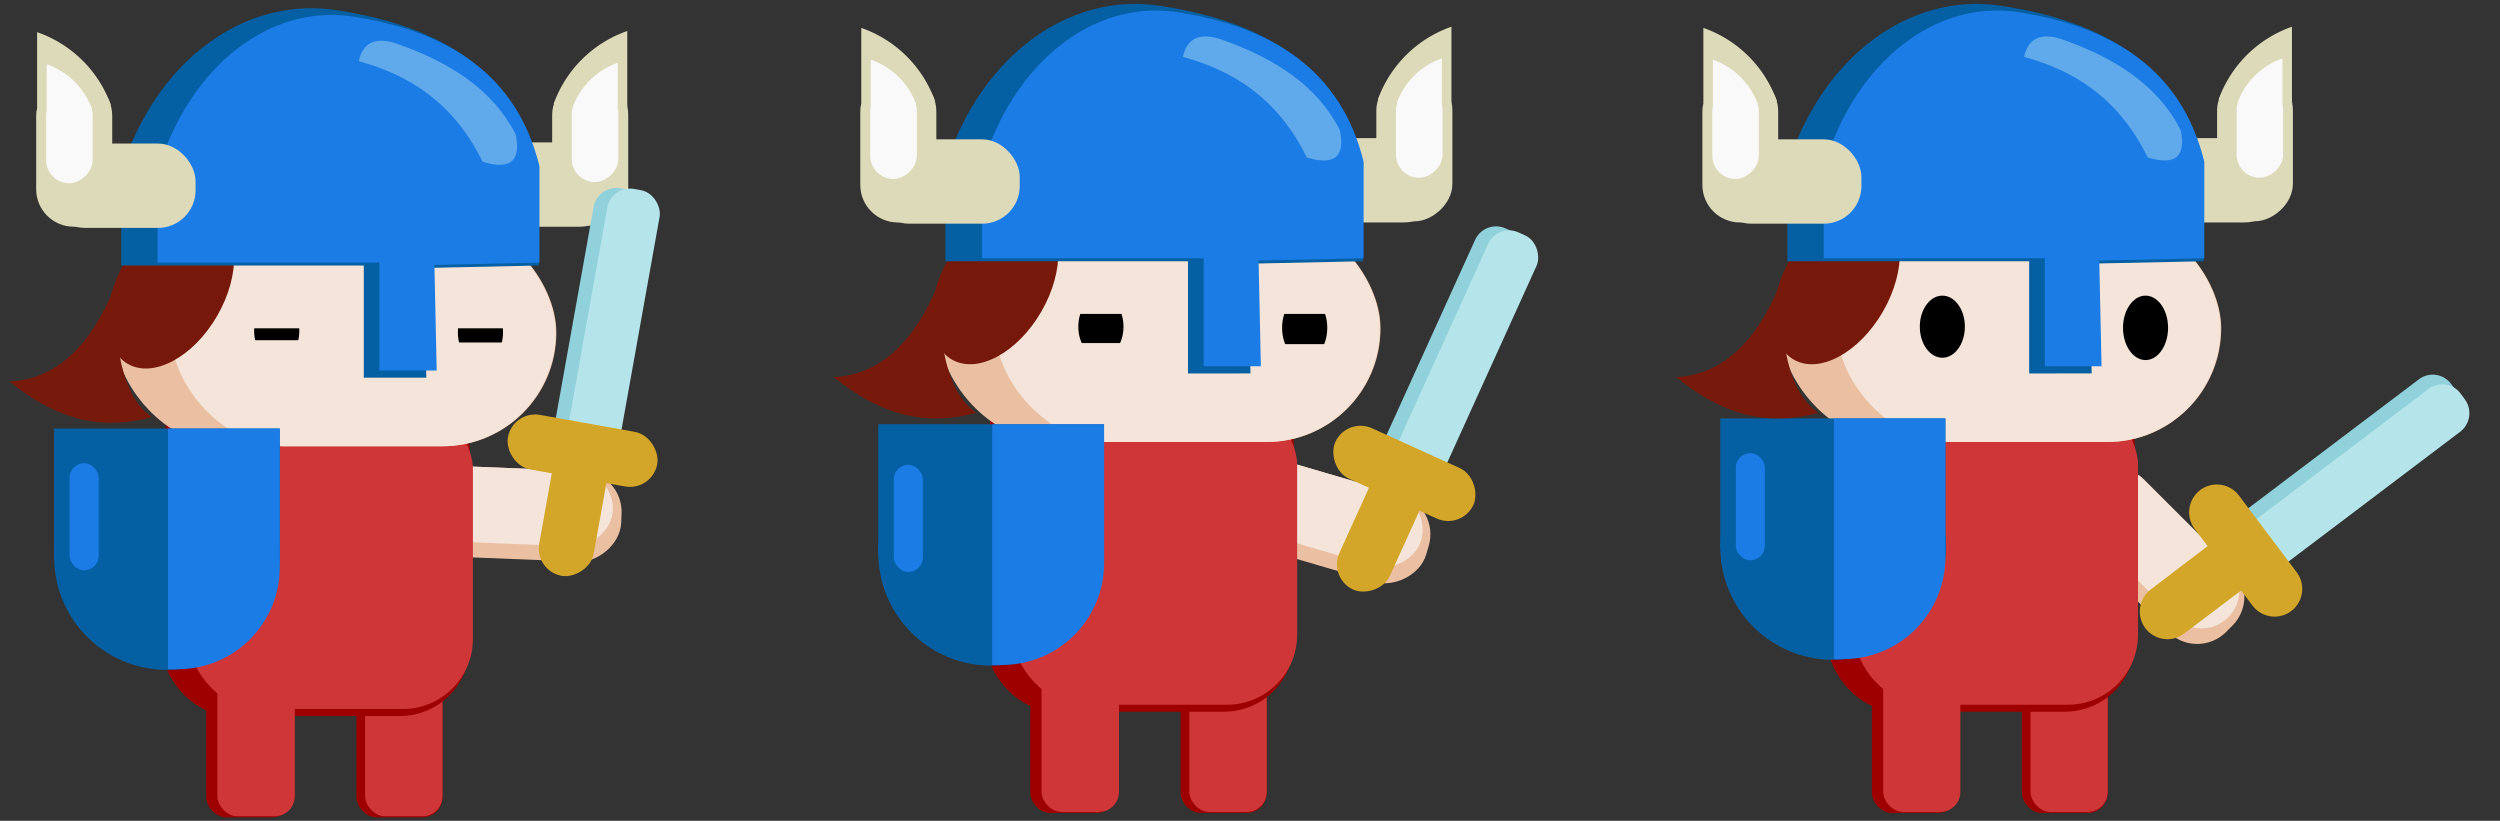 <svg id="Layer_1" data-name="Layer 1" xmlns="http://www.w3.org/2000/svg" width="428.4" height="140.65" viewBox="0 0 428.4 140.65">
  <rect x="0" y="0" width="428.4" height="140.65" fill="#333333" stroke="none"/>
  <title>Julie</title>
  <g>
    <g id="J_arm">
      <path d="M381.46,108.3l1.08-1.09a7,7,0,0,0,0-9.9L367.33,82.13a7,7,0,0,0-9.87,0l-1.08,1.09a7,7,0,0,0,0,9.9l15.19,15.18A7,7,0,0,0,381.46,108.3Z" fill="#eabfa2"/>
      <path d="M381.84,105.78h0a6.51,6.51,0,0,0,0-9.16L367.43,82.23a6.47,6.47,0,0,0-9.14,0h0a6.51,6.51,0,0,0,0,9.16L372.7,105.8A6.47,6.47,0,0,0,381.84,105.78Z" fill="#f4e4d9"/>
    </g>
    <path id="sword_shadow" d="M381.87,94.6l1.87,2.49a3.92,3.92,0,0,0,5.51.77L421.1,73.77a4,4,0,0,0,.77-5.52L420,65.76A3.92,3.92,0,0,0,414.5,65L382.64,89.08A4,4,0,0,0,381.87,94.6Z" fill="#91d1db"/>
    <path id="Sword_blade" d="M383.51,96.28l.73,1a3.92,3.92,0,0,0,5.51.77l31.86-24.09a4,4,0,0,0,.77-5.52l-.73-1a3.92,3.92,0,0,0-5.51-.77L384.29,90.76A4,4,0,0,0,383.51,96.28Z" fill="#b5e5ea"/>
    <path id="sword_handle_2" d="M376.06,90.61,386,103.78a4.74,4.74,0,0,0,6.63.93h0a4.77,4.77,0,0,0,.93-6.65l-9.91-13.17A4.74,4.74,0,0,0,377,84h0A4.77,4.77,0,0,0,376.06,90.61Z" fill="#d3a629"/>
    <path id="sword_handle_1" d="M381.7,91,368.56,101a4.77,4.77,0,0,0-.93,6.65h0a4.74,4.74,0,0,0,6.63.93l13.14-9.94a4.77,4.77,0,0,0,.93-6.65h0A4.74,4.74,0,0,0,381.7,91Z" fill="#d3a629"/>
  </g>
  <rect id="J_leg_shadow" x="176.56" y="107.37" width="14.75" height="31.95" rx="3.45" ry="3.45" transform="translate(367.86 246.69) rotate(-180)" fill="#9e0000"/>
  <rect x="202.31" y="107.37" width="14.75" height="31.95" rx="3.45" ry="3.45" transform="translate(419.37 246.69) rotate(-180)" fill="#9e0000"/>
  <rect id="J_leg_2" x="203.79" y="111.29" width="13.27" height="27.85" rx="3.45" ry="3.45" transform="translate(420.86 250.43) rotate(-180)" fill="#cf3638"/>
  <g id="J_horn_2">
    <rect x="221.57" y="23.67" width="25.46" height="14.45" rx="6.43" ry="6.43" fill="#dddaba"/>
    <g>
      <rect x="229.64" y="18.67" width="25.46" height="13.03" rx="6.43" ry="6.43" transform="translate(217.18 267.56) rotate(-90)" fill="#dddaba"/>
      <path d="M248.72,17.44V4.58a20.6,20.6,0,0,0-12.62,12.5Z" fill="#dddaba"/>
    </g>
    <g>
      <rect x="235.39" y="18.67" width="15.61" height="7.99" rx="3.99" ry="3.99" transform="translate(220.54 265.86) rotate(-90)" fill="#f9f9f9"/>
      <path d="M247.09,17.91V10a12.63,12.63,0,0,0-7.74,7.66Z" fill="#f9f9f9"/>
    </g>
  </g>
  <g id="J_arm-2" data-name="J_arm">
    <rect x="219.79" y="71.5" width="15.54" height="35.5" rx="7" ry="7" transform="translate(377.18 -104.05) rotate(106.32)" fill="#eabfa2"/>
    <rect x="221.04" y="71.23" width="12.96" height="33.33" rx="6.48" ry="6.48" transform="translate(375.83 -105.75) rotate(106.32)" fill="#f4e4d9"/>
  </g>
  <g id="J_body">
    <rect x="168.94" y="64.47" width="52.8" height="57.5" rx="12" ry="12" transform="translate(390.67 186.43) rotate(-180)" fill="#9e0000"/>
    <rect x="173.59" y="67.73" width="48.69" height="53.02" rx="12" ry="12" transform="translate(395.87 188.49) rotate(-180)" fill="#cf3638"/>
  </g>
  <rect id="J_face_shadow" x="160.79" y="36.78" width="75.78" height="38.96" rx="19.48" ry="19.48" transform="translate(397.36 112.52) rotate(180)" fill="#eabfa2"/>
  <rect id="J_face" x="170.51" y="36.78" width="65.95" height="38.96" rx="19.48" ry="19.48" transform="translate(406.98 112.52) rotate(-180)" fill="#f4e4d9"/>
  <ellipse id="J_eye_2" cx="223.57" cy="56.18" rx="3.87" ry="5.52"/>
  <ellipse id="J_eye_1" cx="188.65" cy="55.98" rx="3.87" ry="5.32"/>
  <ellipse id="J_hair_2" cx="170.51" cy="48.81" rx="14.79" ry="9.16" transform="translate(42.99 172.07) rotate(-60)" fill="#77190a"/>
  <g id="helmet">
    <path d="M203.57,64V44.77H162V28.47C168.18,9.36,183.08-1,198,.89c18.51,2.56,31.38,10.5,35.56,26.74V44.77l-19.71.42.43,18.8Z" fill="#055fa3"/>
    <path d="M206.26,62.76V44.26h-38V28.57C173.9,10.18,187.53.24,201.17,2c16.92,2.47,28.69,10.11,32.5,25.74V44.26l-18,.4.39,18.1Z" fill="#1c7ce5"/>
    <path d="M208.94,6.65c9.5,3.25,16.87,8.11,20.67,15.67.84,4.2-.58,6.2-5.67,4.67-5-10.16-12.56-14.86-21.24-17.25C203.42,6.5,205.6,5.63,208.94,6.65Z" fill="#60a9ea"/>
  </g>
  <g id="horn_1">
    <rect x="149.29" y="23.87" width="25.46" height="14.45" rx="6.43" ry="6.43" transform="translate(324.03 62.2) rotate(-180)" fill="#dddaba"/>
    <rect x="141.21" y="18.87" width="25.46" height="13.03" rx="6.43" ry="6.43" transform="translate(128.55 179.33) rotate(-90)" fill="#dddaba"/>
    <path d="M147.59,17.64V4.78a20.6,20.6,0,0,1,12.62,12.5Z" fill="#dddaba"/>
    <g id="horn_highlight_1">
      <rect x="145.31" y="18.87" width="15.61" height="7.99" rx="3.99" ry="3.99" transform="translate(130.25 175.98) rotate(-90)" fill="#f9f9f9"/>
      <path d="M149.22,18.11V10.23A12.63,12.63,0,0,1,157,17.89Z" fill="#f9f9f9"/>
    </g>
  </g>
  <rect id="sword_shadow-2" data-name="sword_shadow" x="244.01" y="37.65" width="11" height="47.89" rx="3.94" ry="3.94" transform="translate(451.27 220.79) rotate(-155.59)" fill="#91d1db"/>
  <rect id="Sword_blade-2" data-name="Sword_blade" x="246.35" y="37.94" width="9.1" height="47.89" rx="3.94" ry="3.94" transform="translate(453.79 221.93) rotate(-155.59)" fill="#b5e5ea"/>
  <rect id="sword_handle_2-2" data-name="sword_handle_2" x="227.65" y="76.37" width="26" height="9.5" rx="4.75" ry="4.75" transform="translate(426.27 254.44) rotate(-155.59)" fill="#d3a629"/>
  <rect id="sword_handle_1-2" data-name="sword_handle_1" x="224.26" y="84.44" width="26" height="9.5" rx="4.75" ry="4.75" transform="translate(57.99 268.39) rotate(-65.59)" fill="#d3a629"/>
  <path id="J_hair_1" d="M160.95,48.25c-4.23,10.53-10.27,16-18.09,16.36,6.9,5.63,14.63,8.8,24.42,6.13C162,67,160.83,58.39,160.95,48.25Z" fill="#77190a"/>
  <rect id="J_leg_1" x="178.48" y="111.29" width="13.27" height="27.85" rx="3.45" ry="3.45" transform="translate(370.23 250.43) rotate(-180)" fill="#cf3638"/>
  <rect id="J_leg_shadow-2" data-name="J_leg_shadow" x="320.78" y="107.37" width="14.71" height="31.95" rx="3.45" ry="3.45" transform="translate(656.27 246.69) rotate(-180)" fill="#9e0000"/>
  <rect x="346.46" y="107.37" width="14.71" height="31.95" rx="3.45" ry="3.45" transform="translate(707.64 246.69) rotate(-180)" fill="#9e0000"/>
  <rect id="J_leg_2-2" data-name="J_leg_2" x="347.94" y="111.29" width="13.23" height="27.85" rx="3.45" ry="3.45" transform="translate(709.12 250.43) rotate(-180)" fill="#cf3638"/>
  <g id="J_horn_2-2" data-name="J_horn_2">
    <rect x="365.67" y="23.67" width="25.39" height="14.45" rx="6.43" ry="6.43" fill="#dddaba"/>
    <g>
      <rect x="373.69" y="18.69" width="25.46" height="12.99" rx="6.43" ry="6.43" transform="translate(361.23 411.6) rotate(-90)" fill="#dddaba"/>
      <path d="M392.75,17.44V4.58a20.57,20.57,0,0,0-12.58,12.5Z" fill="#dddaba"/>
    </g>
    <g>
      <rect x="379.44" y="18.68" width="15.61" height="7.97" rx="3.98" ry="3.98" transform="translate(364.58 409.9) rotate(-90)" fill="#f9f9f9"/>
      <path d="M391.12,17.91V10a12.61,12.61,0,0,0-7.71,7.66Z" fill="#f9f9f9"/>
    </g>
  </g>
  <g id="J_body-2" data-name="J_body">
    <rect x="313.18" y="64.47" width="52.66" height="57.5" rx="12" ry="12" transform="translate(679.01 186.43) rotate(-180)" fill="#9e0000"/>
    <rect x="317.82" y="67.73" width="48.56" height="53.02" rx="12" ry="12" transform="translate(684.19 188.49) rotate(-180)" fill="#cf3638"/>
  </g>
  <rect id="J_face_shadow-2" data-name="J_face_shadow" x="305.06" y="36.78" width="75.58" height="38.96" rx="19.48" ry="19.48" transform="translate(685.69 112.52) rotate(180)" fill="#eabfa2"/>
  <rect id="J_face-2" data-name="J_face" x="314.75" y="36.78" width="65.77" height="38.96" rx="19.48" ry="19.48" transform="translate(695.28 112.52) rotate(-180)" fill="#f4e4d9"/>
  <ellipse id="J_eye_2-2" data-name="J_eye_2" cx="367.66" cy="56.18" rx="3.86" ry="5.52"/>
  <ellipse id="J_eye_1-2" data-name="J_eye_1" cx="332.84" cy="55.98" rx="3.86" ry="5.32"/>
  <path id="J_hair_2-2" data-name="J_hair_2" d="M306.84,44.23c-4.07,7.07-3.84,14.86.53,17.39s11.21-1.16,15.29-8.23,3.84-14.86-.53-17.39S310.92,37.16,306.84,44.23Z" fill="#77190a"/>
  <g id="helmet-2" data-name="helmet">
    <path d="M347.72,64V44.77H306.28V28.47C312.42,9.36,327.29-1,342.17.89c18.46,2.56,31.3,10.5,35.46,26.74V44.77L358,45.18l.43,18.8Z" fill="#055fa3"/>
    <path d="M350.4,62.76V44.26H312.52V28.57C318.13,10.18,331.72.24,345.32,2c16.88,2.47,28.61,10.11,32.41,25.74V44.26l-18,.4.39,18.1Z" fill="#1c7ce5"/>
    <path d="M353.08,6.65c9.47,3.25,16.82,8.11,20.61,15.67.84,4.2-.58,6.2-5.65,4.67-5-10.16-12.52-14.86-21.19-17.25C347.57,6.5,349.74,5.63,353.08,6.65Z" fill="#60a9ea"/>
  </g>
  <g id="horn_1-2" data-name="horn_1">
    <rect x="293.58" y="23.87" width="25.39" height="14.45" rx="6.43" ry="6.43" transform="translate(612.55 62.2) rotate(-180)" fill="#dddaba"/>
    <rect x="285.49" y="18.89" width="25.46" height="12.99" rx="6.43" ry="6.43" transform="translate(272.83 323.61) rotate(-90)" fill="#dddaba"/>
    <path d="M291.89,17.64V4.78a20.57,20.57,0,0,1,12.58,12.5Z" fill="#dddaba"/>
    <g id="horn_highlight_1-2" data-name="horn_highlight_1">
      <rect x="289.59" y="18.88" width="15.61" height="7.97" rx="3.98" ry="3.98" transform="translate(274.54 320.26) rotate(-90)" fill="#f9f9f9"/>
      <path d="M293.52,18.11V10.23a12.61,12.61,0,0,1,7.71,7.66Z" fill="#f9f9f9"/>
    </g>
  </g>
  <g id="Shield">
    <g>
      <path d="M294.79,93.72a19.31,19.31,0,0,0,19.29,19.34h.42a19.34,19.34,0,1,0-19.71-19.33Z" fill="#055fa3"/>
      <polygon points="294.79 94.09 333.36 94.09 333.36 71.7 314.08 71.7 294.79 71.7 294.79 94.09" fill="#055fa3"/>
    </g>
    <path d="M331.71,71.7h1.65a0,0,0,0,1,0,0v41.23a0,0,0,0,1,0,0h-19.1a0,0,0,0,1,0,0V89.15A17.45,17.45,0,0,1,331.71,71.7Z" transform="translate(647.62 184.64) rotate(-180)" fill="#1c7ce5"/>
  </g>
  <path id="J_hair_1-2" data-name="J_hair_1" d="M305.21,48.25c-4.22,10.53-10.24,16-18,16.36,6.88,5.63,14.59,8.8,24.35,6.13C306.26,67,305.1,58.39,305.21,48.25Z" fill="#77190a"/>
  <rect id="shield_highlight" x="297.45" y="77.64" width="4.97" height="18.36" rx="2.48" ry="2.48" transform="translate(599.87 173.65) rotate(-180)" fill="#1c7ce5"/>
  <rect id="J_leg_1-2" data-name="J_leg_1" x="322.7" y="111.29" width="13.23" height="27.85" rx="3.45" ry="3.45" transform="translate(658.63 250.43) rotate(-180)" fill="#cf3638"/>
  <rect id="J_leg_shadow-3" data-name="J_leg_shadow" x="35.32" y="108.1" width="14.75" height="31.95" rx="3.45" ry="3.45" transform="translate(85.4 248.16) rotate(-180)" fill="#9e0000"/>
  <rect x="61.08" y="108.1" width="14.75" height="31.95" rx="3.45" ry="3.45" transform="translate(136.91 248.16) rotate(-180)" fill="#9e0000"/>
  <rect id="J_leg_2-3" data-name="J_leg_2" x="62.56" y="112.02" width="13.27" height="27.85" rx="3.45" ry="3.45" transform="translate(138.39 251.9) rotate(-180)" fill="#cf3638"/>
  <g id="J_horn_2-3" data-name="J_horn_2">
    <rect x="80.33" y="24.4" width="25.46" height="14.45" rx="6.43" ry="6.43" fill="#dddaba"/>
    <g>
      <rect x="88.41" y="19.4" width="25.46" height="13.03" rx="6.43" ry="6.43" transform="translate(75.22 127.06) rotate(-90)" fill="#dddaba"/>
      <path d="M107.49,18.17V5.31a20.6,20.6,0,0,0-12.62,12.5Z" fill="#dddaba"/>
    </g>
    <g>
      <rect x="94.16" y="19.4" width="15.61" height="7.99" rx="3.99" ry="3.99" transform="translate(78.57 125.36) rotate(-90)" fill="#f9f9f9"/>
      <path d="M105.86,18.64V10.76a12.63,12.63,0,0,0-7.74,7.66Z" fill="#f9f9f9"/>
    </g>
  </g>
  <g id="J_arm-3" data-name="J_arm">
    <rect x="81.38" y="70.58" width="15.54" height="35.5" rx="7" ry="7" transform="matrix(-0.04, 1, -1, -0.04, 180.63, 2.43)" fill="#eabfa2"/>
    <rect x="82.29" y="70.36" width="12.96" height="33.33" rx="6.48" ry="6.48" transform="matrix(-0.04, 1, -1, -0.04, 178.94, 1.45)" fill="#f4e4d9"/>
  </g>
  <g id="J_body-3" data-name="J_body">
    <rect x="27.7" y="65.2" width="52.8" height="57.5" rx="12" ry="12" transform="translate(108.2 187.9) rotate(-180)" fill="#9e0000"/>
    <rect x="32.36" y="68.46" width="48.69" height="53.02" rx="12" ry="12" transform="translate(113.4 189.95) rotate(-180)" fill="#cf3638"/>
  </g>
  <rect id="J_face_shadow-3" data-name="J_face_shadow" x="19.56" y="37.51" width="75.78" height="38.96" rx="19.48" ry="19.48" transform="translate(114.9 113.98) rotate(180)" fill="#eabfa2"/>
  <rect id="J_face-3" data-name="J_face" x="29.28" y="37.51" width="65.95" height="38.96" rx="19.48" ry="19.48" transform="translate(124.51 113.98) rotate(-180)" fill="#f4e4d9"/>
  <ellipse id="J_eye_2-3" data-name="J_eye_2" cx="82.33" cy="56.91" rx="3.87" ry="5.52"/>
  <ellipse id="J_eye_1-3" data-name="J_eye_1" cx="47.42" cy="56.71" rx="3.87" ry="5.32"/>
  <ellipse id="J_hair_2-3" data-name="J_hair_2" cx="29.28" cy="49.54" rx="14.79" ry="9.16" transform="translate(-28.26 50.13) rotate(-60)" fill="#77190a"/>
  <g id="helmet-3" data-name="helmet">
    <path d="M62.34,64.72V45.5H20.78V29.2c6.16-19.11,21.07-29.43,36-27.58,18.51,2.56,31.38,10.5,35.56,26.74V45.5l-19.71.42.43,18.8Z" fill="#055fa3"/>
    <path d="M65,63.49V45H27V29.3C32.67,10.91,46.3,1,59.94,2.76,76.86,5.22,88.62,12.87,92.44,28.5V45l-18,.4.39,18.1Z" fill="#1c7ce5"/>
    <path d="M67.71,7.39c9.5,3.25,16.87,8.11,20.67,15.67.84,4.2-.58,6.2-5.67,4.67-5-10.16-12.56-14.86-21.24-17.25C62.19,7.24,64.36,6.36,67.71,7.39Z" fill="#60a9ea"/>
  </g>
  <g id="horn_1-3" data-name="horn_1">
    <rect x="8.06" y="24.61" width="25.46" height="14.45" rx="6.43" ry="6.43" transform="translate(41.57 63.66) rotate(-180)" fill="#dddaba"/>
    <rect x="-0.02" y="19.61" width="25.46" height="13.03" rx="6.43" ry="6.43" transform="translate(-13.41 38.83) rotate(-90)" fill="#dddaba"/>
    <path d="M6.36,18.37V5.51A20.6,20.6,0,0,1,19,18Z" fill="#dddaba"/>
    <g id="horn_highlight_1-3" data-name="horn_highlight_1">
      <rect x="4.08" y="19.6" width="15.61" height="7.99" rx="3.99" ry="3.99" transform="translate(-11.71 35.48) rotate(-90)" fill="#f9f9f9"/>
      <path d="M8,18.84V11a12.63,12.63,0,0,1,7.74,7.66Z" fill="#f9f9f9"/>
    </g>
  </g>
  <rect id="sword_shadow-3" data-name="sword_shadow" x="98.1" y="32.17" width="11" height="47.89" rx="3.94" ry="3.94" transform="translate(195.7 129.61) rotate(-169.85)" fill="#91d1db"/>
  <rect id="Sword_blade-3" data-name="Sword_blade" x="100.47" y="32.12" width="9.1" height="47.89" rx="3.94" ry="3.94" transform="translate(198.52 129.75) rotate(-169.85)" fill="#b5e5ea"/>
  <rect id="sword_handle_2-3" data-name="sword_handle_2" x="86.82" y="72.47" width="26" height="9.5" rx="4.75" ry="4.75" transform="translate(184.48 170.83) rotate(-169.85)" fill="#d3a629"/>
  <rect id="sword_handle_1-3" data-name="sword_handle_1" x="85.53" y="81.13" width="26" height="9.5" rx="4.75" ry="4.75" transform="translate(-3.37 167.73) rotate(-79.85)" fill="#d3a629"/>
  <path id="J_hair_1-3" data-name="J_hair_1" d="M19.72,49c-4.23,10.53-10.27,16-18.09,16.36C8.53,71,16.25,74.15,26,71.47,20.77,67.73,19.6,59.12,19.72,49Z" fill="#77190a"/>
  <rect id="J_leg_1-3" data-name="J_leg_1" x="37.25" y="112.02" width="13.27" height="27.85" rx="3.45" ry="3.45" transform="translate(87.77 251.9) rotate(-180)" fill="#cf3638"/>
  <g>
    <g id="Shield-2" data-name="Shield">
      <g>
        <path d="M9.27,95.45A19.34,19.34,0,0,0,28.6,114.79H29A19.34,19.34,0,1,0,9.27,95.45Z" fill="#055fa3"/>
        <polygon points="9.27 95.82 47.94 95.82 47.94 73.43 28.6 73.43 9.27 73.43 9.27 95.82" fill="#055fa3"/>
      </g>
      <path d="M46.24,73.43h1.7a0,0,0,0,1,0,0v41.23a0,0,0,0,1,0,0H28.79a0,0,0,0,1,0,0V90.88A17.45,17.45,0,0,1,46.24,73.43Z" transform="translate(76.73 188.1) rotate(-180)" fill="#1c7ce5"/>
    </g>
    <rect id="shield_highlight-2" data-name="shield_highlight" x="11.94" y="79.38" width="4.98" height="18.36" rx="2.49" ry="2.49" transform="translate(28.85 177.11) rotate(180)" fill="#1c7ce5"/>
  </g>
  <g id="Shield-3" data-name="Shield">
    <g>
      <path d="M150.5,94.72a19.34,19.34,0,0,0,19.34,19.34h.42A19.34,19.34,0,1,0,150.5,94.72Z" fill="#055fa3"/>
      <polygon points="150.5 95.09 189.17 95.09 189.17 72.7 169.84 72.7 150.5 72.7 150.5 95.09" fill="#055fa3"/>
    </g>
    <path d="M187.47,72.7h1.7a0,0,0,0,1,0,0v41.23a0,0,0,0,1,0,0H170a0,0,0,0,1,0,0V90.15A17.45,17.45,0,0,1,187.47,72.7Z" transform="translate(359.2 186.64) rotate(-180)" fill="#1c7ce5"/>
  </g>
  <rect id="shield_highlight-3" data-name="shield_highlight" x="153.17" y="79.64" width="4.98" height="18.36" rx="2.49" ry="2.49" transform="translate(311.31 177.65) rotate(-180)" fill="#1c7ce5"/>
  <rect x="217.8" y="58.98" width="14" height="5.01" transform="translate(449.59 122.96) rotate(-180)" fill="#f4e4d9"/>
  <rect x="182.17" y="58.8" width="14" height="5.01" transform="translate(378.35 122.6) rotate(-180)" fill="#f4e4d9"/>
  <rect x="182.17" y="48.79" width="14" height="5.01" transform="translate(378.35 102.58) rotate(-180)" fill="#f4e4d9"/>
  <rect x="216.57" y="48.79" width="14" height="5.01" transform="translate(447.13 102.58) rotate(-180)" fill="#f4e4d9"/>
  <rect x="76.8" y="48.79" width="11" height="7.47" transform="translate(164.59 105.05) rotate(-180)" fill="#f4e4d9"/>
  <rect x="76.83" y="58.7" width="11" height="7.47" transform="translate(164.67 124.86) rotate(-180)" fill="#f4e4d9"/>
  <rect x="42.26" y="58.3" width="11" height="7.47" transform="translate(95.51 124.07) rotate(-180)" fill="#f4e4d9"/>
  <rect x="41.92" y="48.79" width="11" height="7.47" transform="translate(94.83 105.05) rotate(-180)" fill="#f4e4d9"/>
</svg>
